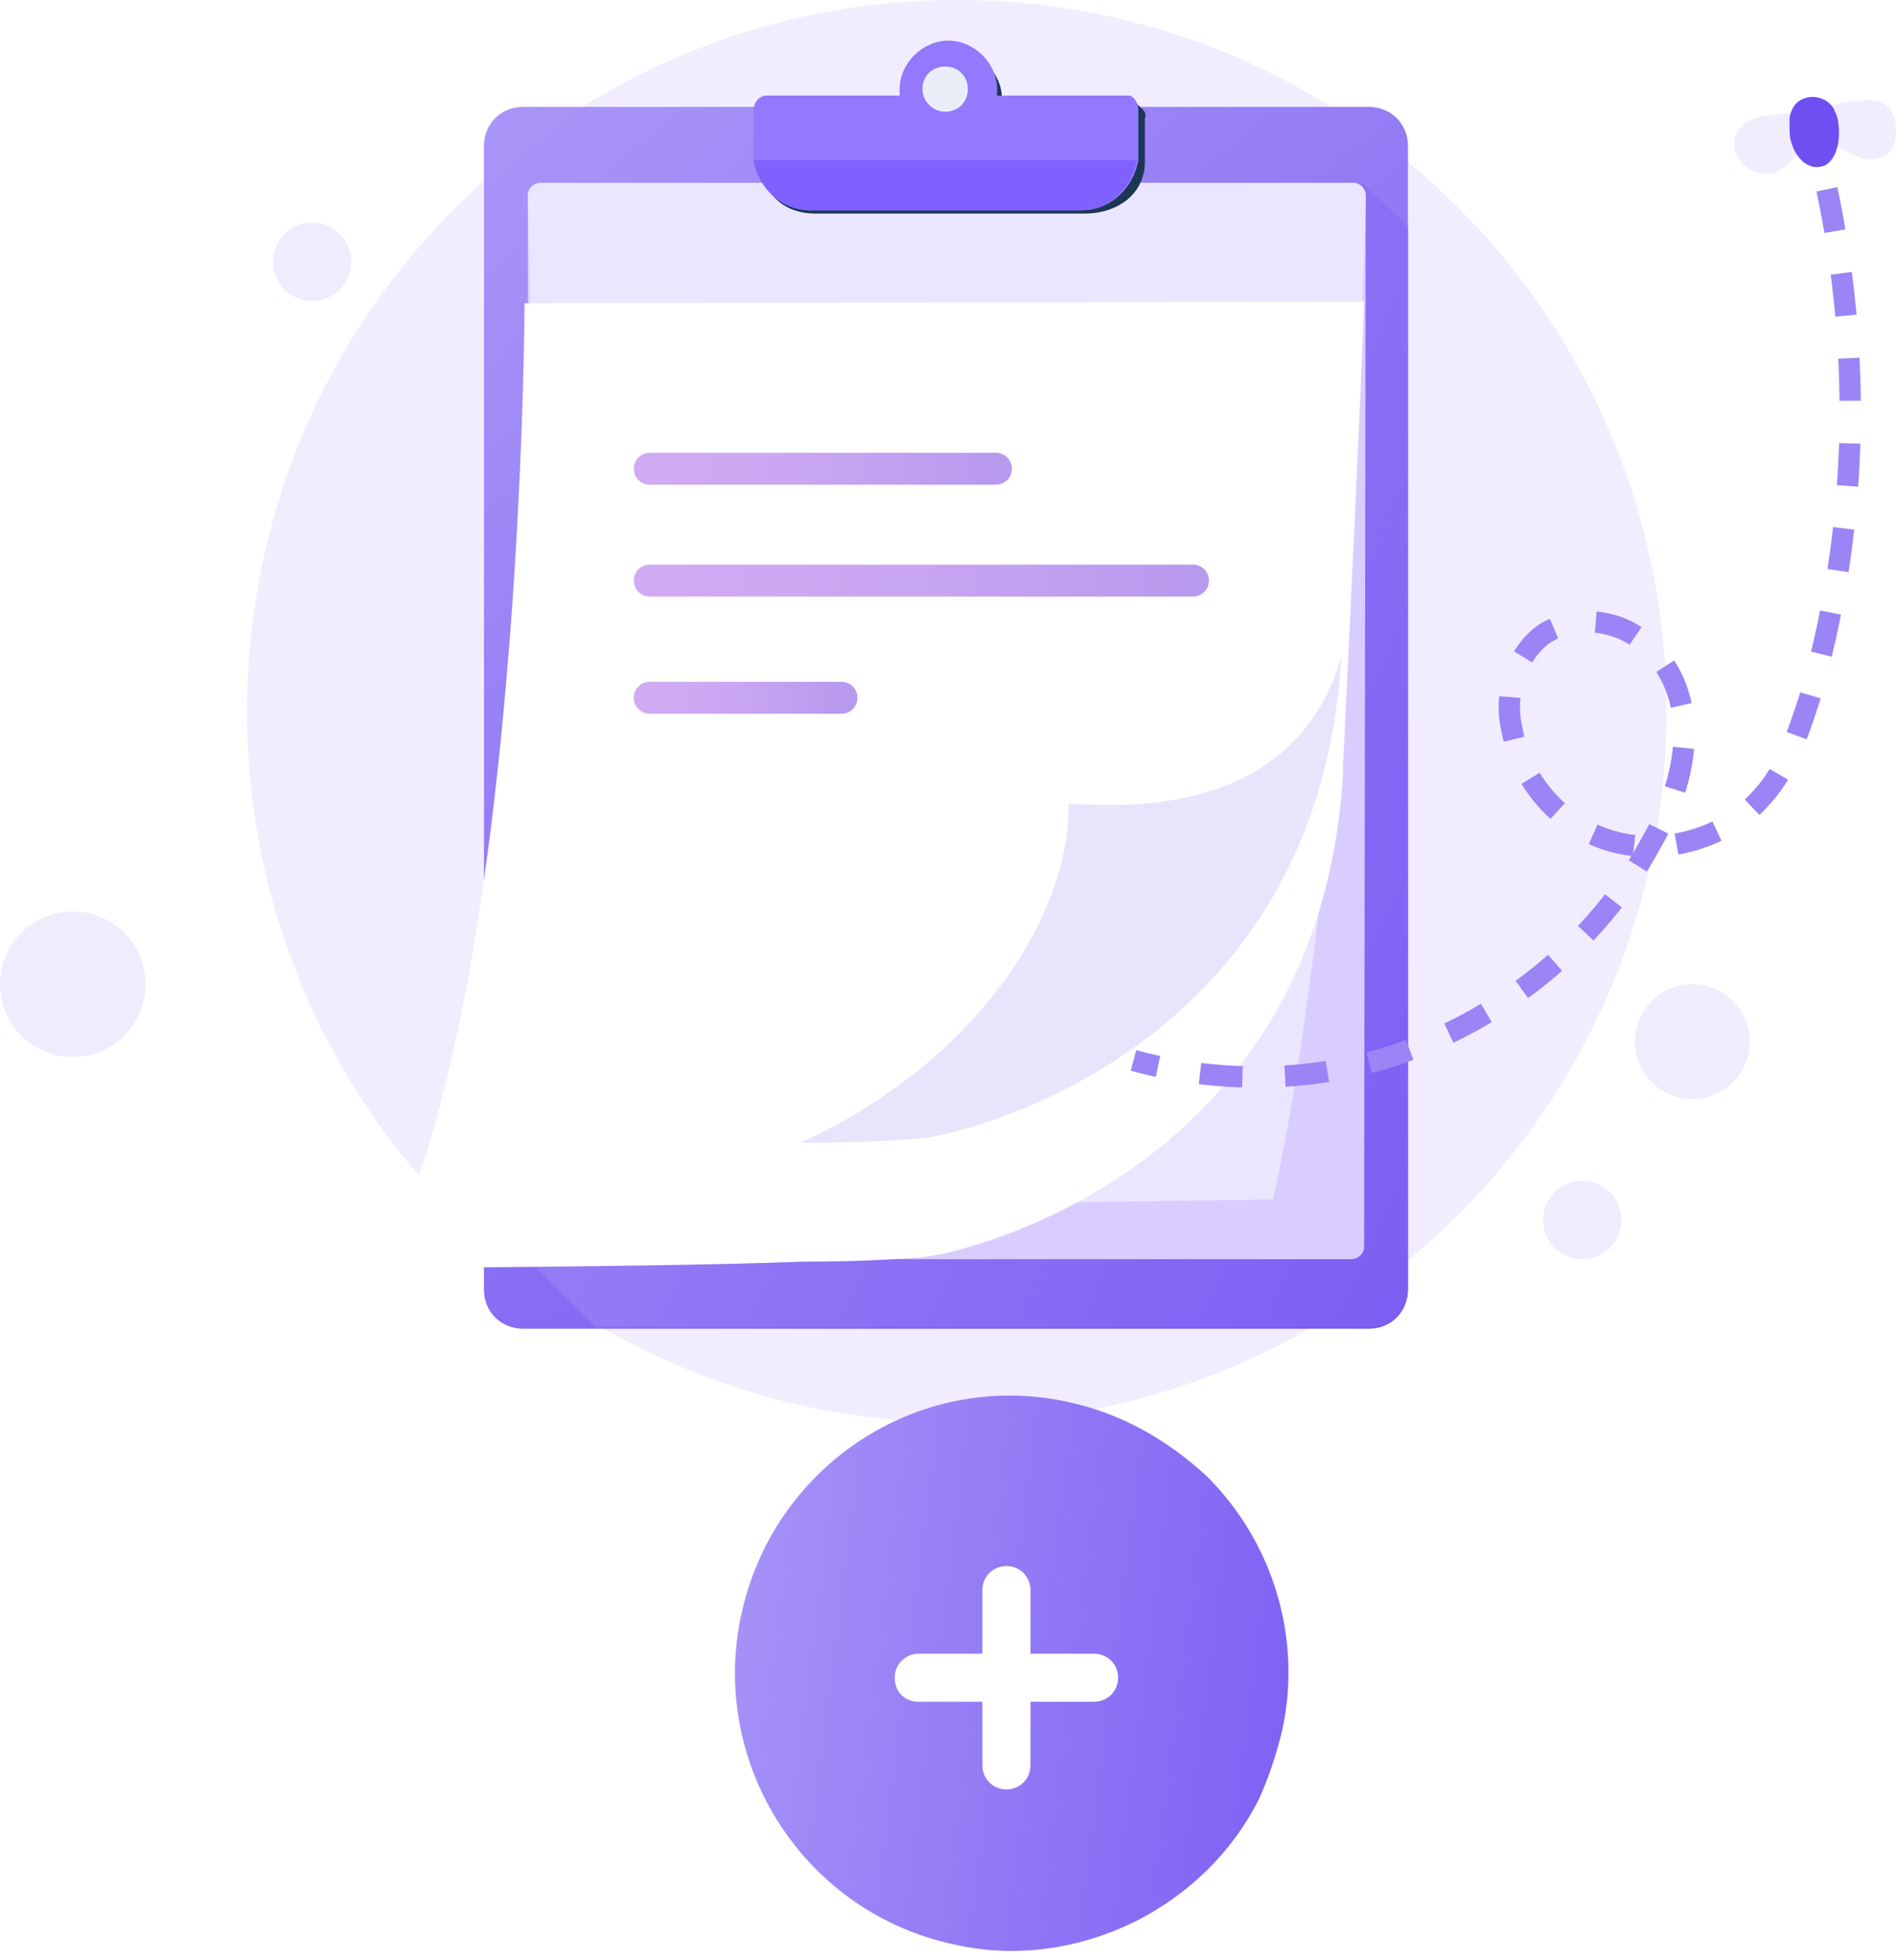 <svg width="178" height="184" viewBox="0 0 178 184" fill="none" xmlns="http://www.w3.org/2000/svg">
<path d="M158.889 103.166C161.864 103.166 164.277 100.753 164.277 97.778C164.277 94.802 161.864 92.389 158.889 92.389C155.913 92.389 153.5 94.802 153.5 97.778C153.5 100.753 155.913 103.166 158.889 103.166Z" fill="#EFECFD"/>
<path d="M148.541 118.199C150.573 118.199 152.221 116.552 152.221 114.52C152.221 112.487 150.573 110.84 148.541 110.84C146.509 110.84 144.861 112.487 144.861 114.52C144.861 116.552 146.509 118.199 148.541 118.199Z" fill="#EFECFD"/>
<path d="M29.307 28.256C31.339 28.256 32.987 26.608 32.987 24.576C32.987 22.544 31.339 20.896 29.307 20.896C27.274 20.896 25.627 22.544 25.627 24.576C25.627 26.608 27.274 28.256 29.307 28.256Z" fill="#EFECFD"/>
<path d="M6.834 99.223C10.608 99.223 13.668 96.163 13.668 92.389C13.668 88.615 10.608 85.555 6.834 85.555C3.06 85.555 0 88.615 0 92.389C0 96.163 3.06 99.223 6.834 99.223Z" fill="#EFECFD"/>
<path d="M89.826 133.524C126.624 133.524 156.457 103.692 156.457 66.762C156.457 29.833 126.624 0 89.826 0C53.028 0 23.195 29.833 23.195 66.762C23.195 103.692 53.028 133.524 89.826 133.524Z" fill="#F1EDFE"/>
<path d="M128.522 10.035C130.504 10.035 132.181 11.552 132.181 13.676V121.082C132.181 123.054 130.656 124.723 128.522 124.723H49.093C47.112 124.723 45.435 123.206 45.435 121.082V13.676C45.435 11.704 46.959 10.035 49.093 10.035H128.522Z" fill="url(#paint0_linear_5158_122)"/>
<path d="M132.181 21.261V120.93C132.181 122.902 130.656 124.571 128.522 124.571H55.954L49.551 118.199L121.662 19.44L127.912 17.165L132.181 21.261Z" fill="url(#paint1_linear_5158_122)"/>
<path d="M128.217 18.378C128.217 17.772 127.76 17.165 126.997 17.165H50.77C50.161 17.165 49.551 17.62 49.551 18.378V116.986C49.551 117.593 50.008 118.199 50.77 118.199H126.845C127.455 118.199 128.065 117.744 128.065 116.986L128.217 18.378Z" fill="#D9CDFF"/>
<path d="M128.217 18.378C128.217 17.772 127.76 17.165 126.997 17.165H50.771C50.161 17.165 49.551 17.62 49.551 18.378C50.466 57.67 50.771 102.119 46.502 113.648L119.527 112.586C123.948 92.561 127.302 56.608 128.217 18.378Z" fill="#EBE6FF"/>
<g filter="url(#filter0_d_5158_122)">
<path d="M128.064 17.316C128.064 17.316 127.912 23.233 126.082 61.007C126.082 61.31 126.082 61.462 126.082 61.766C123.795 98.781 90.865 106.518 86.901 106.973C85.072 107.125 81.566 107.428 75.315 107.428C67.54 107.732 55.648 107.884 37.049 108.035C36.439 108.035 35.982 107.428 36.286 106.822C49.093 81.184 49.245 17.468 49.245 17.468L128.064 17.316Z" fill="white"/>
<path opacity="0.4" d="M61 33H93.5" stroke="url(#paint2_linear_5158_122)" stroke-width="3" stroke-linecap="round"/>
<path opacity="0.4" d="M61 43.5H112" stroke="url(#paint3_linear_5158_122)" stroke-width="3" stroke-linecap="round"/>
<path opacity="0.4" d="M61 54.5H79" stroke="url(#paint4_linear_5158_122)" stroke-width="3" stroke-linecap="round"/>
</g>
<path d="M125.93 61.614C123.796 98.63 90.713 106.366 86.75 106.822C84.92 106.973 81.414 107.277 75.163 107.277C91.628 99.692 100.471 86.038 100.318 75.419C108.246 76.026 121.967 75.419 125.93 61.614Z" fill="#E6E5FC"/>
<path d="M107.331 10.338C107.331 10.186 107.331 10.186 107.331 10.338L106.569 9.58C106.569 9.58 106.111 9.731 105.959 10.035H94.067C94.067 9.731 94.067 9.58 94.067 9.276C94.067 6.849 91.933 4.725 89.493 4.725C87.054 4.725 84.92 6.849 84.92 9.276C84.92 9.58 84.92 9.731 85.072 9.883H72.724C72.114 9.883 71.504 10.338 71.504 11.248V15.193C71.504 18.227 73.638 20.047 76.535 20.047H101.843C104.892 20.047 107.483 18.227 107.483 15.193V11.097C107.636 10.793 107.483 10.49 107.331 10.338Z" fill="#1C3754"/>
<path d="M106.873 10.338V14.283C106.873 14.586 106.873 14.738 106.873 15.041C106.416 17.62 104.282 19.744 101.538 19.744H76.078C73.334 19.744 71.2 17.62 70.742 15.041C70.742 14.738 70.742 14.586 70.742 14.283V10.338C70.742 9.731 71.2 8.973 71.962 8.973H84.463C84.463 8.669 84.463 8.518 84.463 8.366C84.463 5.939 86.597 3.815 89.037 3.815C91.476 3.815 93.61 5.939 93.61 8.366C93.61 8.669 93.61 8.821 93.61 8.973H106.111C106.416 9.125 106.873 9.58 106.873 10.338Z" fill="#9279FD"/>
<path d="M88.731 10.49C89.951 10.49 90.865 9.58 90.865 8.366C90.865 7.152 89.951 6.242 88.731 6.242C87.511 6.242 86.597 7.152 86.597 8.366C86.597 9.58 87.664 10.49 88.731 10.49Z" fill="#EAEEF9"/>
<path d="M106.721 15.041C106.264 17.62 104.129 19.744 101.385 19.744H76.078C73.334 19.744 71.2 17.62 70.742 15.041H106.721Z" fill="#7E61FF"/>
<path d="M171.514 17.771C174.868 33.549 174.411 50.236 169.837 65.71C168.77 68.896 167.703 72.385 165.416 74.812C162.214 78.605 156.421 80.273 151.695 79.06C146.816 77.846 142.853 73.598 141.938 68.441C141.176 65.255 142.243 61.462 144.987 59.49C147.884 57.669 152 58.125 154.439 60.4C157.183 62.676 158.251 66.165 158.098 69.502C157.946 72.84 156.726 76.177 155.049 79.06C150.018 88.465 140.871 95.899 130.351 99.236C122.576 101.664 114.191 101.664 106.416 99.54" stroke="#9B84F5" stroke-width="2" stroke-miterlimit="10" stroke-dasharray="4 4"/>
<path d="M177.917 13.22C177.46 14.889 175.631 15.496 173.801 14.434C171.819 13.524 170.447 12.765 170.752 11.248C171.209 9.731 173.039 9.579 175.173 9.428C177.765 9.124 178.222 11.552 177.917 13.22Z" fill="#F1EDFE"/>
<path d="M163.129 14.738C163.891 16.103 166.026 17.013 167.55 15.648C169.227 14.131 170.599 13.069 169.837 11.552C169.075 10.187 167.855 10.642 165.263 10.945C163.129 11.4 162.214 13.221 163.129 14.738Z" fill="#F1EDFE"/>
<path d="M169.837 9.125C170.904 8.973 171.972 9.58 172.277 10.49C172.429 10.793 172.581 11.248 172.581 11.552C172.886 13.676 172.124 15.496 170.904 15.648C169.532 15.951 168.16 14.434 168.008 12.462C168.008 11.855 168.008 11.552 168.008 11.097C168.16 10.035 168.77 9.276 169.837 9.125C169.837 9.125 169.99 9.125 169.837 9.125Z" fill="#6F4EF2"/>
<path d="M120.383 162.38C119.852 164.637 119.056 167.026 118.127 169.017C115.605 173.928 111.623 177.777 106.712 180.299C101.669 182.82 95.696 183.882 89.723 182.555C75.654 179.635 66.629 165.831 69.549 151.762C72.469 137.693 86.14 128.535 100.209 131.588C105.252 132.649 109.632 135.171 113.349 138.622C119.587 144.86 122.242 153.886 120.383 162.38Z" fill="url(#paint5_linear_5158_122)"/>
<path d="M102.715 155.229H96.742V149.256C96.742 148.062 95.813 147 94.485 147C93.291 147 92.229 147.929 92.229 149.256V155.229H86.256C85.062 155.229 84 156.158 84 157.485C84 158.813 84.929 159.742 86.256 159.742H92.229V165.715C92.229 166.909 93.158 167.971 94.485 167.971C95.68 167.971 96.742 167.042 96.742 165.715V159.742H102.715C103.909 159.742 104.971 158.813 104.971 157.485C104.971 156.158 103.909 155.229 102.715 155.229Z" fill="white"/>
<defs>
<filter id="filter0_d_5158_122" x="14.19" y="6.316" width="135.875" height="134.719" filterUnits="userSpaceOnUse" color-interpolation-filters="sRGB">
<feFlood flood-opacity="0" result="BackgroundImageFix"/>
<feColorMatrix in="SourceAlpha" type="matrix" values="0 0 0 0 0 0 0 0 0 0 0 0 0 0 0 0 0 0 127 0" result="hardAlpha"/>
<feOffset dy="11"/>
<feGaussianBlur stdDeviation="11"/>
<feColorMatrix type="matrix" values="0 0 0 0 0.398 0 0 0 0 0.477 0 0 0 0 0.575 0 0 0 0.27 0"/>
<feBlend mode="normal" in2="BackgroundImageFix" result="effect1_dropShadow_5158_122"/>
<feBlend mode="normal" in="SourceGraphic" in2="effect1_dropShadow_5158_122" result="shape"/>
</filter>
<linearGradient id="paint0_linear_5158_122" x1="-63" y1="-145" x2="157.074" y2="118.486" gradientUnits="userSpaceOnUse">
<stop stop-color="#F1EEFE"/>
<stop offset="1" stop-color="#6F4EF2"/>
</linearGradient>
<linearGradient id="paint1_linear_5158_122" x1="-188.5" y1="-62.5" x2="186.312" y2="108.741" gradientUnits="userSpaceOnUse">
<stop stop-color="#F1EEFE"/>
<stop offset="1" stop-color="#6F4EF2"/>
</linearGradient>
<linearGradient id="paint2_linear_5158_122" x1="61.064" y1="33.506" x2="93.709" y2="33.506" gradientUnits="userSpaceOnUse">
<stop stop-color="#8A2BE2"/>
<stop offset="0.23" stop-color="#8427E1"/>
<stop offset="0.52" stop-color="#741CDD"/>
<stop offset="0.86" stop-color="#5909D7"/>
<stop offset="1" stop-color="#4B00D4"/>
</linearGradient>
<linearGradient id="paint3_linear_5158_122" x1="61.1" y1="44.006" x2="112.327" y2="44.006" gradientUnits="userSpaceOnUse">
<stop stop-color="#8A2BE2"/>
<stop offset="0.23" stop-color="#8427E1"/>
<stop offset="0.52" stop-color="#741CDD"/>
<stop offset="0.86" stop-color="#5909D7"/>
<stop offset="1" stop-color="#4B00D4"/>
</linearGradient>
<linearGradient id="paint4_linear_5158_122" x1="61.035" y1="55.006" x2="79.116" y2="55.006" gradientUnits="userSpaceOnUse">
<stop stop-color="#8A2BE2"/>
<stop offset="0.23" stop-color="#8427E1"/>
<stop offset="0.52" stop-color="#741CDD"/>
<stop offset="0.86" stop-color="#5909D7"/>
<stop offset="1" stop-color="#4B00D4"/>
</linearGradient>
<linearGradient id="paint5_linear_5158_122" x1="-35.664" y1="143.783" x2="143.375" y2="166.724" gradientUnits="userSpaceOnUse">
<stop stop-color="#F1EEFE"/>
<stop offset="1" stop-color="#6F4EF2"/>
</linearGradient>
</defs>
</svg>
